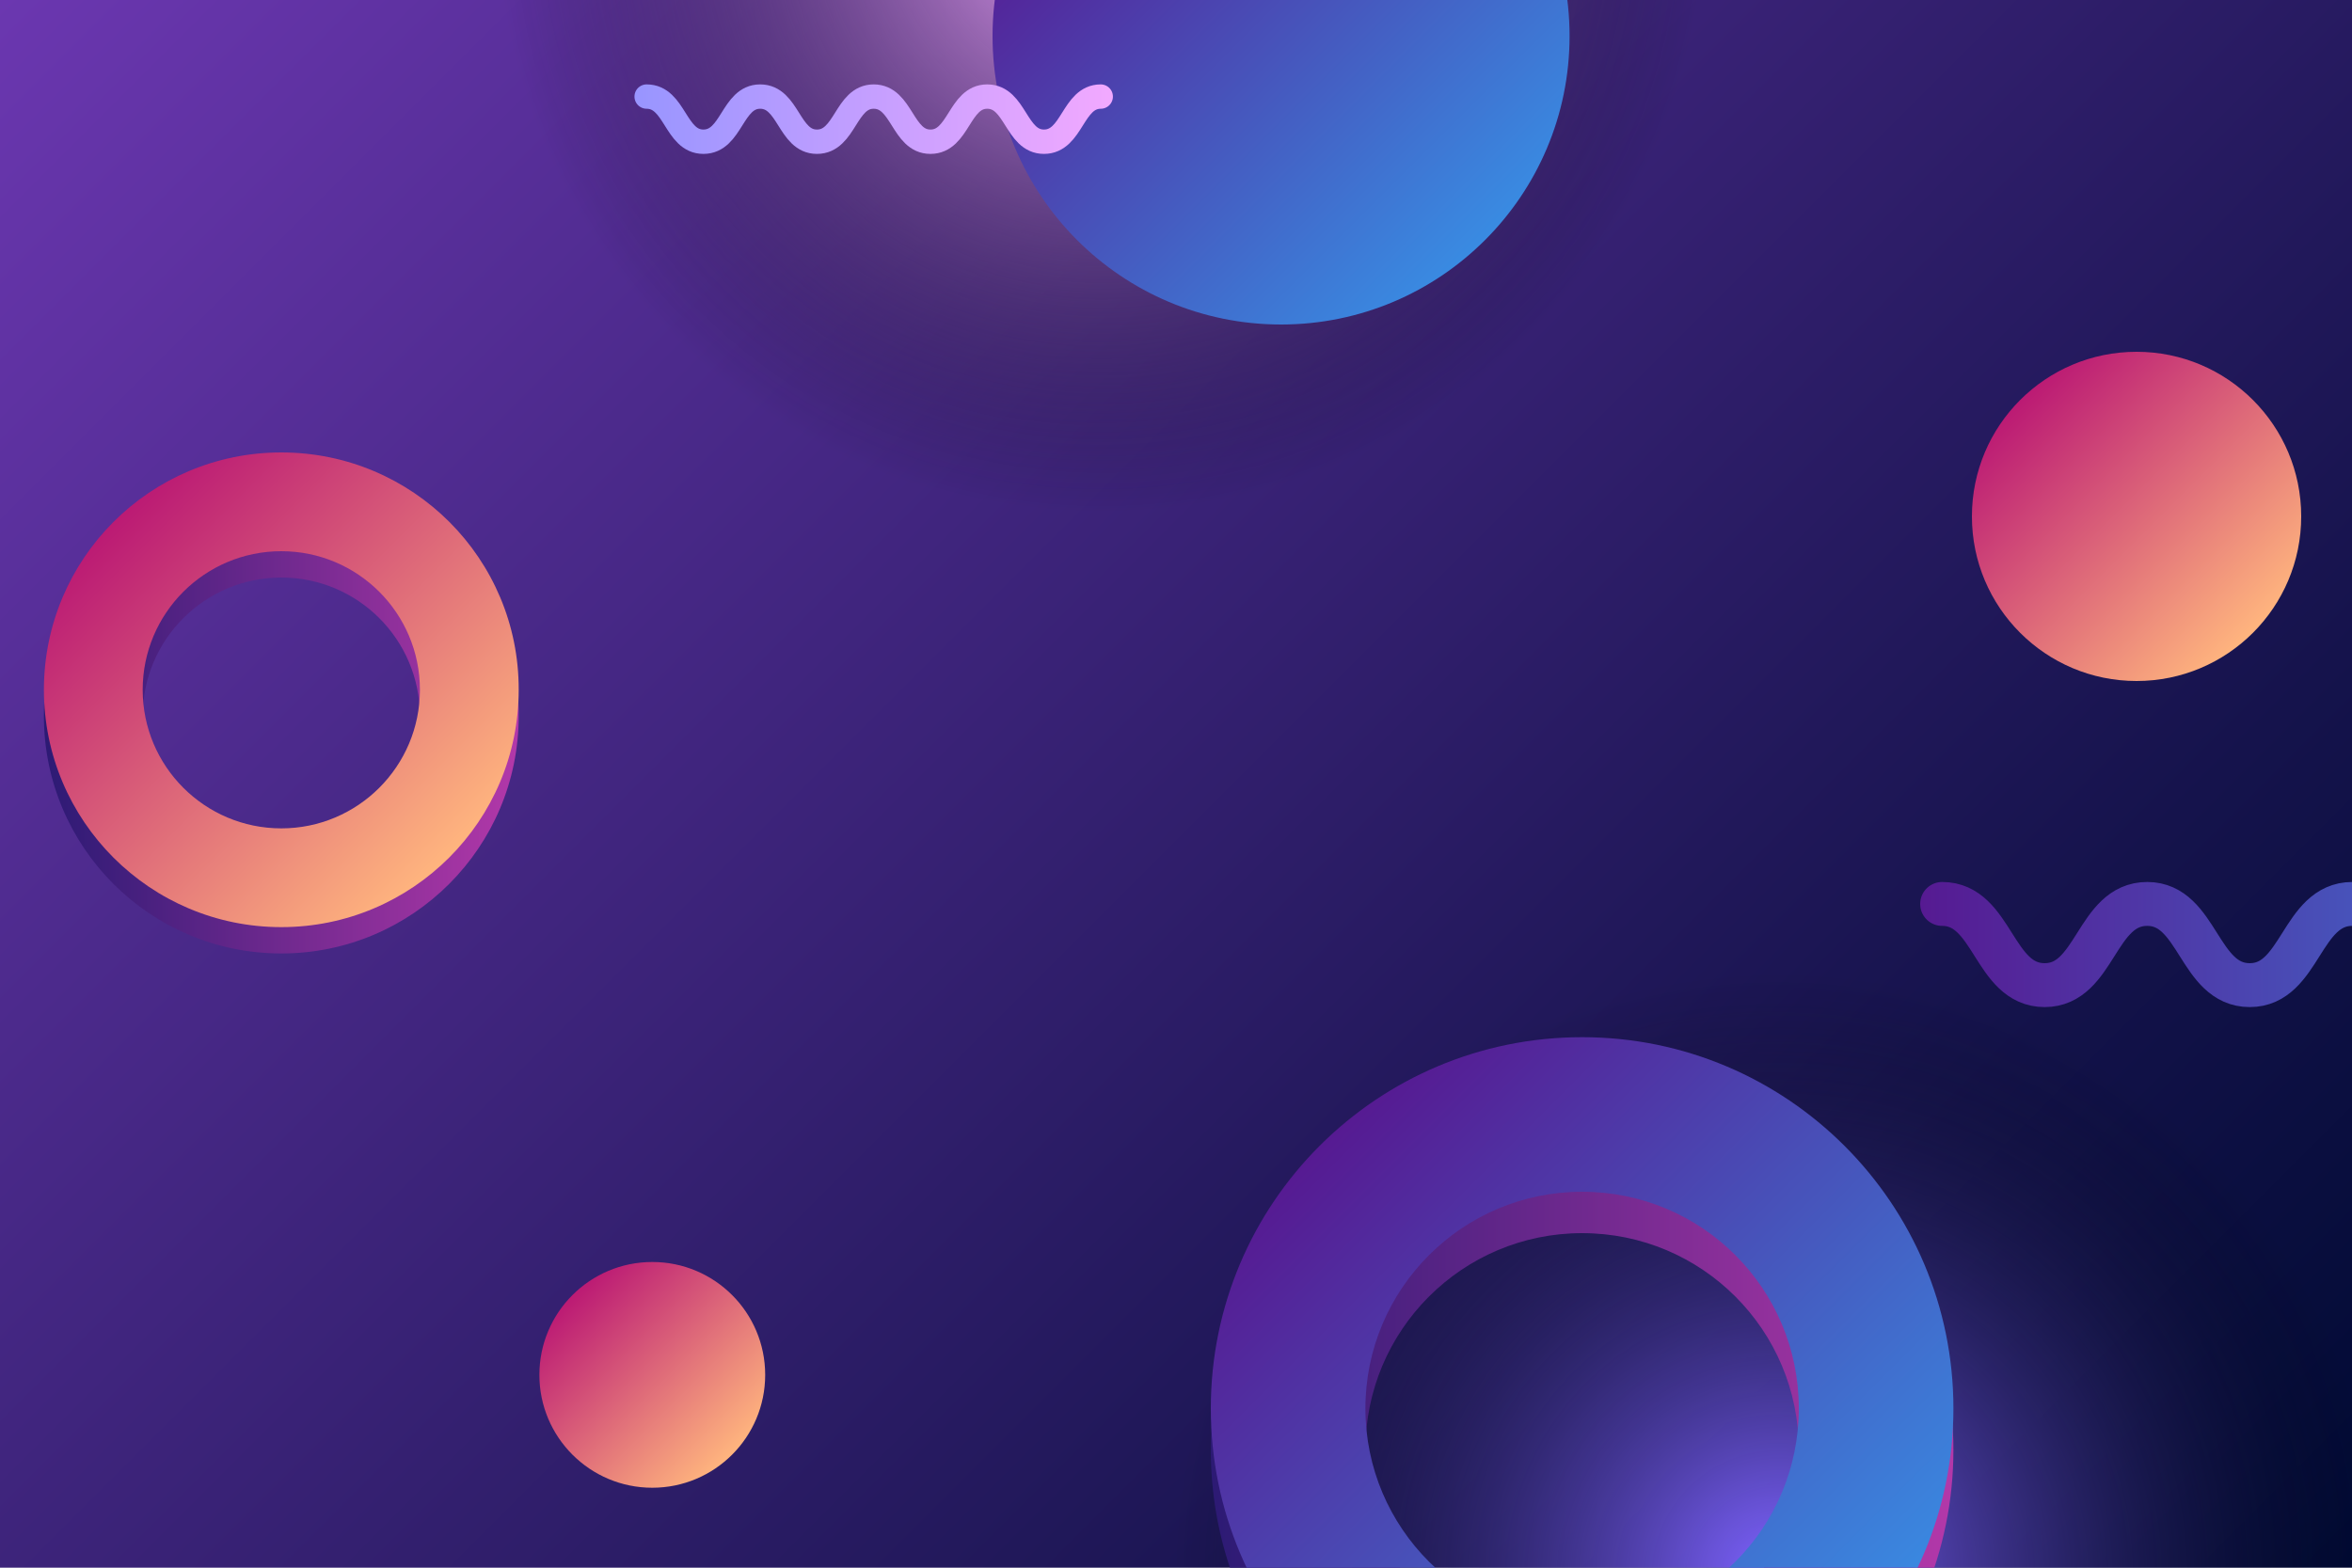 <?xml version="1.0" encoding="utf-8"?>
<!-- Generator: Adobe Illustrator 26.0.1, SVG Export Plug-In . SVG Version: 6.00 Build 0)  -->
<svg version="1.1" xmlns="http://www.w3.org/2000/svg" xmlns:xlink="http://www.w3.org/1999/xlink" x="0px" y="0px"
	 viewBox="0 0 750 500" style="enable-background:new 0 0 750 500;" xml:space="preserve">
<style type="text/css">
	.st0{fill:url(#SVGID_1_);}
	
		.st1{clip-path:url(#SVGID_00000088823444611802893470000010755769661399846817_);fill:url(#SVGID_00000000199494387915089230000003279956856957940618_);}
	
		.st2{clip-path:url(#SVGID_00000088823444611802893470000010755769661399846817_);fill:url(#SVGID_00000057838731471441910960000002146378565754020249_);}
	.st3{clip-path:url(#SVGID_00000088823444611802893470000010755769661399846817_);}
	.st4{fill:url(#SVGID_00000005254185503845628350000001376742288202160567_);}
	.st5{fill:url(#SVGID_00000058587783157158042190000007085688331446920638_);}
	.st6{fill:url(#SVGID_00000085212754694506733860000016550139200374293922_);}
	.st7{fill:url(#SVGID_00000138551056887590483170000016794891113300684677_);}
	.st8{fill:url(#SVGID_00000092438374231301708660000002066925949090536354_);}
	.st9{fill:url(#SVGID_00000013904714232824327210000017374067220025523085_);}
	.st10{fill:url(#SVGID_00000026142410444104697070000006771842200553911222_);}
	
		.st11{fill:none;stroke:url(#SVGID_00000135691450208385953820000004579034413728832435_);stroke-width:14;stroke-linecap:round;stroke-miterlimit:10;}
	
		.st12{fill:none;stroke:url(#SVGID_00000145046565246654707550000005046639556840976063_);stroke-width:7.77;stroke-linecap:round;stroke-linejoin:round;stroke-miterlimit:10;}
</style>
<g id="BACKGROUND">
	<g>
		<linearGradient id="SVGID_1_" gradientUnits="userSpaceOnUse" x1="62.5" y1="-62.5" x2="687.5" y2="562.5">
			<stop  offset="0" style="stop-color:#6B37B0"/>
			<stop  offset="0.265" style="stop-color:#4C2A8C"/>
			<stop  offset="0.764" style="stop-color:#15134C"/>
			<stop  offset="1" style="stop-color:#000A33"/>
		</linearGradient>
		<rect class="st0" width="750" height="500"/>
		<g>
			<defs>
				<rect id="SVGID_00000075882999440301381340000010328060058510428047_" width="750" height="500"/>
			</defs>
			<clipPath id="SVGID_00000082356363132217264300000013983807598290361506_">
				<use xlink:href="#SVGID_00000075882999440301381340000010328060058510428047_"  style="overflow:visible;"/>
			</clipPath>
			
				<radialGradient id="SVGID_00000092456705944248411770000014333302837410543748_" cx="567.036" cy="502.927" r="193" gradientUnits="userSpaceOnUse">
				<stop  offset="4.784690e-03" style="stop-color:#7E63FF"/>
				<stop  offset="0.127" style="stop-color:#725AE7;stop-opacity:0.877"/>
				<stop  offset="0.386" style="stop-color:#5341A8;stop-opacity:0.617"/>
				<stop  offset="0.756" style="stop-color:#221B45;stop-opacity:0.245"/>
				<stop  offset="1" style="stop-color:#000000;stop-opacity:0"/>
			</radialGradient>
			
				<circle style="clip-path:url(#SVGID_00000082356363132217264300000013983807598290361506_);fill:url(#SVGID_00000092456705944248411770000014333302837410543748_);" cx="567" cy="502.9" r="193"/>
			
				<radialGradient id="SVGID_00000039095312281394706920000005017291393593109643_" cx="351.292" cy="-28.939" r="193" gradientUnits="userSpaceOnUse">
				<stop  offset="0" style="stop-color:#F2A9FF"/>
				<stop  offset="0.123" style="stop-color:#DB99E7;stop-opacity:0.877"/>
				<stop  offset="0.383" style="stop-color:#9F6FA8;stop-opacity:0.617"/>
				<stop  offset="0.755" style="stop-color:#412E45;stop-opacity:0.245"/>
				<stop  offset="1" style="stop-color:#000000;stop-opacity:0"/>
			</radialGradient>
			
				<circle style="clip-path:url(#SVGID_00000082356363132217264300000013983807598290361506_);fill:url(#SVGID_00000039095312281394706920000005017291393593109643_);" cx="351.3" cy="-28.9" r="193"/>
			<g style="clip-path:url(#SVGID_00000082356363132217264300000013983807598290361506_);">
				<g>
					
						<linearGradient id="SVGID_00000041990428094365190240000018151687227714293438_" gradientUnits="userSpaceOnUse" x1="14" y1="228.396" x2="165.464" y2="228.396">
						<stop  offset="0" style="stop-color:#2C1A74"/>
						<stop  offset="1" style="stop-color:#B338A9"/>
					</linearGradient>
					<path style="fill:url(#SVGID_00000041990428094365190240000018151687227714293438_);" d="M89.7,152.7
						c-41.8,0-75.7,33.9-75.7,75.7c0,41.8,33.9,75.7,75.7,75.7c41.8,0,75.7-33.9,75.7-75.7C165.5,186.6,131.6,152.7,89.7,152.7z
						 M89.7,272.6c-24.4,0-44.2-19.8-44.2-44.2s19.8-44.2,44.2-44.2c24.4,0,44.2,19.8,44.2,44.2S114.1,272.6,89.7,272.6z"/>
					
						<linearGradient id="SVGID_00000037684080306014799210000012052604881549325988_" gradientUnits="userSpaceOnUse" x1="36.181" y1="166.445" x2="143.283" y2="273.546">
						<stop  offset="0" style="stop-color:#BB1A74"/>
						<stop  offset="1" style="stop-color:#FFB57E"/>
					</linearGradient>
					<path style="fill:url(#SVGID_00000037684080306014799210000012052604881549325988_);" d="M89.7,144.3
						C47.9,144.3,14,178.2,14,220c0,41.8,33.9,75.7,75.7,75.7c41.8,0,75.7-33.9,75.7-75.7C165.5,178.2,131.6,144.3,89.7,144.3z
						 M89.7,264.2c-24.4,0-44.2-19.8-44.2-44.2c0-24.4,19.8-44.2,44.2-44.2c24.4,0,44.2,19.8,44.2,44.2
						C133.9,244.4,114.1,264.2,89.7,264.2z"/>
				</g>
				<g>
					
						<linearGradient id="SVGID_00000116201027066005211790000003190789811242844317_" gradientUnits="userSpaceOnUse" x1="386.121" y1="462.386" x2="622.927" y2="462.386">
						<stop  offset="0" style="stop-color:#2C1A74"/>
						<stop  offset="1" style="stop-color:#B338A9"/>
					</linearGradient>
					<path style="fill:url(#SVGID_00000116201027066005211790000003190789811242844317_);" d="M504.5,344
						c-65.4,0-118.4,53-118.4,118.4c0,65.4,53,118.4,118.4,118.4s118.4-53,118.4-118.4C622.9,397,569.9,344,504.5,344z M504.5,531.5
						c-38.1,0-69.1-30.9-69.1-69.1c0-38.1,30.9-69.1,69.1-69.1s69.1,30.9,69.1,69.1C573.6,500.5,542.7,531.5,504.5,531.5z"/>
					
						<linearGradient id="SVGID_00000173864364466822304530000008422779669765804205_" gradientUnits="userSpaceOnUse" x1="420.801" y1="365.528" x2="588.248" y2="532.976">
						<stop  offset="0" style="stop-color:#561A92"/>
						<stop  offset="1" style="stop-color:#398BE2"/>
					</linearGradient>
					<path style="fill:url(#SVGID_00000173864364466822304530000008422779669765804205_);" d="M504.5,330.8
						c-65.4,0-118.4,53-118.4,118.4c0,65.4,53,118.4,118.4,118.4s118.4-53,118.4-118.4C622.9,383.9,569.9,330.8,504.5,330.8z
						 M504.5,518.3c-38.1,0-69.1-30.9-69.1-69.1c0-38.1,30.9-69.1,69.1-69.1s69.1,30.9,69.1,69.1
						C573.6,487.4,542.7,518.3,504.5,518.3z"/>
				</g>
				
					<linearGradient id="SVGID_00000050636230871455794890000007292242082607303058_" gradientUnits="userSpaceOnUse" x1="644.216" y1="127.594" x2="718.463" y2="201.84">
					<stop  offset="0" style="stop-color:#BB1A74"/>
					<stop  offset="1" style="stop-color:#FFB57E"/>
				</linearGradient>
				<circle style="fill:url(#SVGID_00000050636230871455794890000007292242082607303058_);" cx="681.3" cy="164.7" r="52.5"/>
				
					<linearGradient id="SVGID_00000106117020992900805960000012071781665744705711_" gradientUnits="userSpaceOnUse" x1="343.425" y1="-53.56" x2="473.521" y2="76.536">
					<stop  offset="0" style="stop-color:#561A92"/>
					<stop  offset="1" style="stop-color:#398BE2"/>
				</linearGradient>
				<circle style="fill:url(#SVGID_00000106117020992900805960000012071781665744705711_);" cx="408.5" cy="11.5" r="92"/>
				
					<linearGradient id="SVGID_00000078009108311840073750000009426771823419098512_" gradientUnits="userSpaceOnUse" x1="182.583" y1="413.053" x2="233.488" y2="463.959">
					<stop  offset="0" style="stop-color:#BB1A74"/>
					<stop  offset="1" style="stop-color:#FFB57E"/>
				</linearGradient>
				<circle style="fill:url(#SVGID_00000078009108311840073750000009426771823419098512_);" cx="208" cy="438.5" r="36"/>
				<g>
					
						<linearGradient id="SVGID_00000011718802877428591900000000441788323586052789_" gradientUnits="userSpaceOnUse" x1="612.287" y1="301.255" x2="887.713" y2="301.255">
						<stop  offset="0" style="stop-color:#561A92"/>
						<stop  offset="1" style="stop-color:#398BE2"/>
					</linearGradient>
					
						<path style="fill:none;stroke:url(#SVGID_00000011718802877428591900000000441788323586052789_);stroke-width:14;stroke-linecap:round;stroke-miterlimit:10;" d="
						M619.3,288.3c16.3,0,16.3,25.9,32.7,25.9c16.3,0,16.3-25.9,32.7-25.9c16.3,0,16.3,25.9,32.7,25.9c16.3,0,16.3-25.9,32.7-25.9
						c16.3,0,16.3,25.9,32.7,25.9c16.3,0,16.3-25.9,32.7-25.9c16.3,0,16.3,25.9,32.7,25.9c16.3,0,16.3-25.9,32.7-25.9"/>
				</g>
				<g>
					
						<linearGradient id="SVGID_00000168111564346241587870000003730924679667515055_" gradientUnits="userSpaceOnUse" x1="202.319" y1="38" x2="355.177" y2="38">
						<stop  offset="0" style="stop-color:#9895FF"/>
						<stop  offset="1" style="stop-color:#F2A9FF"/>
					</linearGradient>
					
						<path style="fill:none;stroke:url(#SVGID_00000168111564346241587870000003730924679667515055_);stroke-width:7.77;stroke-linecap:round;stroke-linejoin:round;stroke-miterlimit:10;" d="
						M206.2,30.8c9.1,0,9.1,14.4,18.1,14.4c9.1,0,9.1-14.4,18.1-14.4c9.1,0,9.1,14.4,18.1,14.4c9.1,0,9.1-14.4,18.1-14.4
						c9.1,0,9.1,14.4,18.1,14.4c9.1,0,9.1-14.4,18.1-14.4c9.1,0,9.1,14.4,18.1,14.4c9.1,0,9.1-14.4,18.1-14.4"/>
				</g>
			</g>
		</g>
	</g>
</g>
<g id="OBJECTS">
</g>
<g id="TEXTS">
</g>
</svg>
